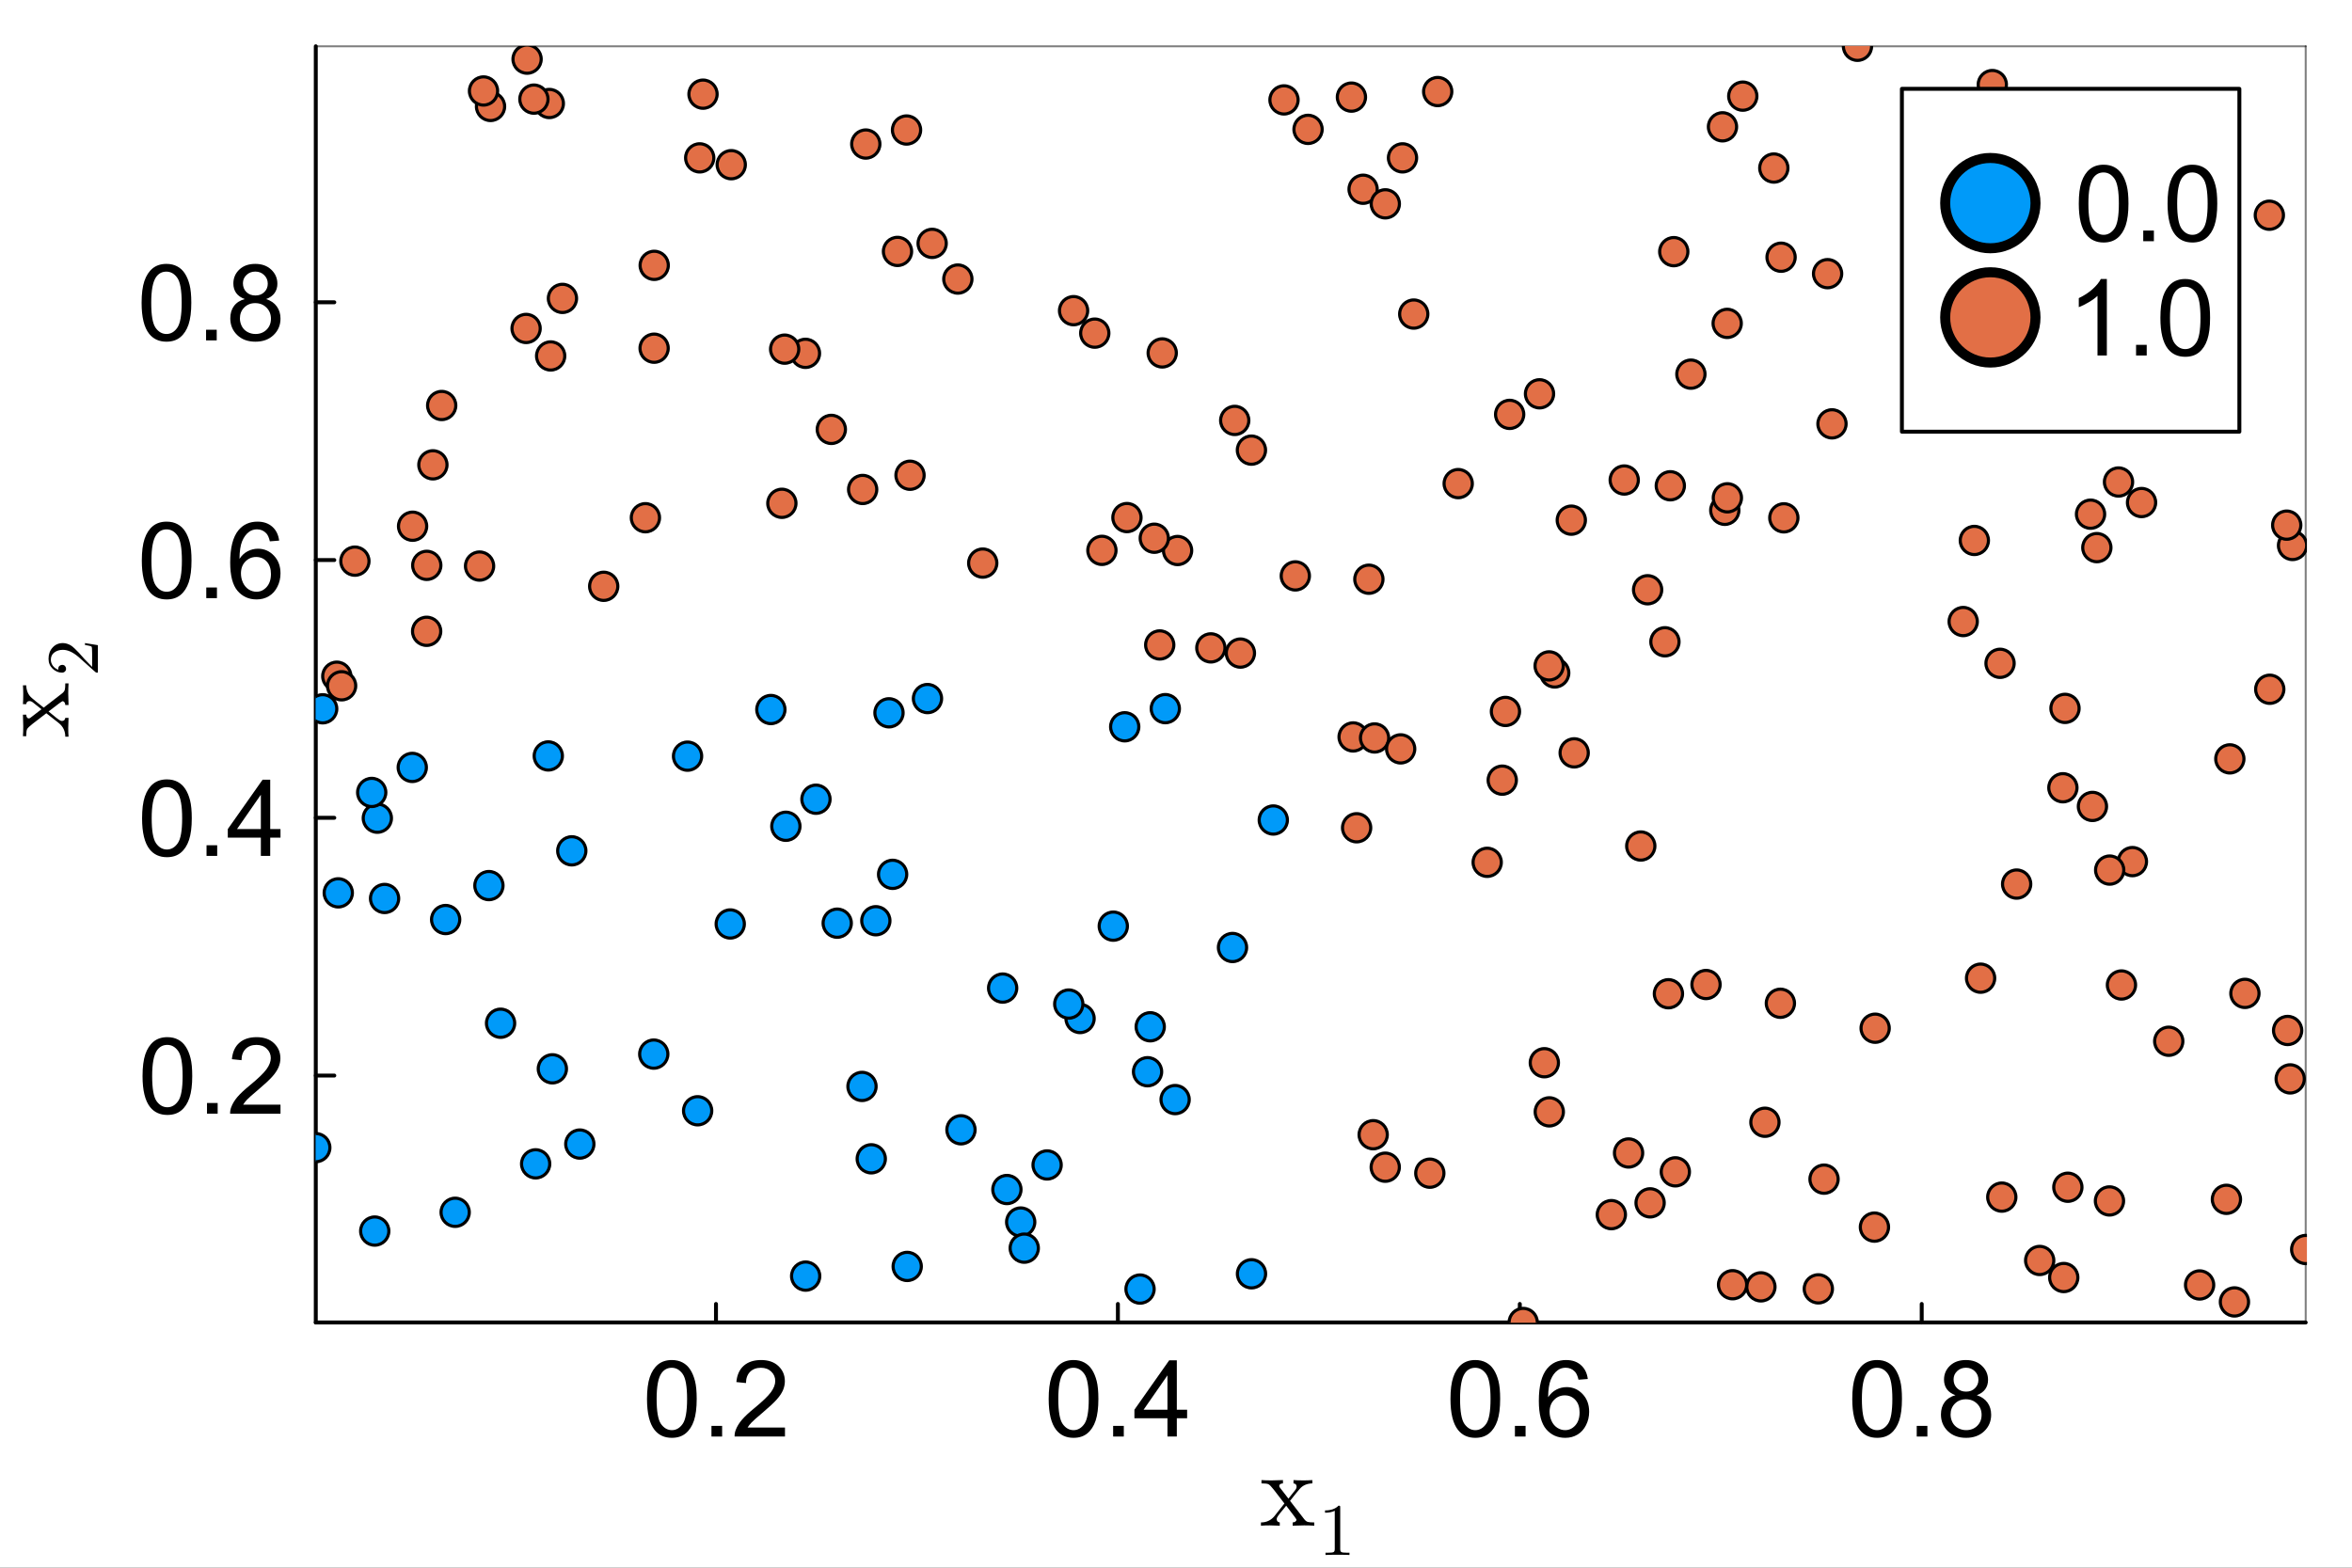 <?xml version="1.0" encoding="utf-8"?>
<svg xmlns="http://www.w3.org/2000/svg" xmlns:xlink="http://www.w3.org/1999/xlink" width="600" height="400" viewBox="0 0 2400 1600">
<rect x="0" y="0" width="2400" height="1600" fill="#333333" stroke="none"/>
<defs>
  <clipPath id="clip930">
    <rect x="0" y="0" width="2400" height="1600"/>
  </clipPath>
</defs>
<path clip-path="url(#clip930)" d="M0 1600 L2400 1600 L2400 8.88178e-14 L0 8.88178e-14  Z" fill="#ffffff" fill-rule="evenodd" fill-opacity="1"/>
<defs>
  <clipPath id="clip931">
    <rect x="480" y="0" width="1681" height="1600"/>
  </clipPath>
</defs>
<path clip-path="url(#clip930)" d="M322.229 1349.74 L2352.76 1349.74 L2352.76 47.244 L322.229 47.244  Z" fill="#ffffff" fill-rule="evenodd" fill-opacity="1"/>
<defs>
  <clipPath id="clip932">
    <rect x="322" y="47" width="2032" height="1303"/>
  </clipPath>
</defs>
<polyline clip-path="url(#clip930)" style="stroke:#000000; stroke-linecap:round; stroke-linejoin:round; stroke-width:4; stroke-opacity:1; fill:none" points="322.229,1349.74 2352.76,1349.74 "/>
<polyline clip-path="url(#clip930)" style="stroke:#000000; stroke-linecap:round; stroke-linejoin:round; stroke-width:2; stroke-opacity:0.5; fill:none" points="322.229,47.244 2352.76,47.244 "/>
<polyline clip-path="url(#clip930)" style="stroke:#000000; stroke-linecap:round; stroke-linejoin:round; stroke-width:4; stroke-opacity:1; fill:none" points="730.602,1349.74 730.602,1330.84 "/>
<polyline clip-path="url(#clip930)" style="stroke:#000000; stroke-linecap:round; stroke-linejoin:round; stroke-width:4; stroke-opacity:1; fill:none" points="1140.71,1349.74 1140.71,1330.84 "/>
<polyline clip-path="url(#clip930)" style="stroke:#000000; stroke-linecap:round; stroke-linejoin:round; stroke-width:4; stroke-opacity:1; fill:none" points="1550.83,1349.74 1550.83,1330.84 "/>
<polyline clip-path="url(#clip930)" style="stroke:#000000; stroke-linecap:round; stroke-linejoin:round; stroke-width:4; stroke-opacity:1; fill:none" points="1960.94,1349.74 1960.94,1330.84 "/>
<path clip-path="url(#clip930)" d="M660.215 1427.79 Q660.215 1414 663.026 1405.62 Q665.89 1397.18 671.46 1392.62 Q677.082 1388.06 685.569 1388.06 Q691.828 1388.06 696.549 1390.61 Q701.27 1393.1 704.346 1397.87 Q707.422 1402.6 709.173 1409.44 Q710.923 1416.23 710.923 1427.79 Q710.923 1441.48 708.112 1449.91 Q705.301 1458.29 699.678 1462.9 Q694.109 1467.47 685.569 1467.47 Q674.324 1467.47 667.906 1459.4 Q660.215 1449.7 660.215 1427.79 M670.028 1427.79 Q670.028 1446.94 674.483 1453.3 Q678.992 1459.62 685.569 1459.62 Q692.146 1459.62 696.602 1453.25 Q701.11 1446.89 701.11 1427.79 Q701.11 1408.59 696.602 1402.28 Q692.146 1395.96 685.463 1395.96 Q678.886 1395.96 674.961 1401.53 Q670.028 1408.64 670.028 1427.79 Z" fill="#000000" fill-rule="nonzero" fill-opacity="1" /><path clip-path="url(#clip930)" d="M725.987 1466.14 L725.987 1455.27 L736.861 1455.27 L736.861 1466.14 L725.987 1466.14 Z" fill="#000000" fill-rule="nonzero" fill-opacity="1" /><path clip-path="url(#clip930)" d="M800.989 1456.96 L800.989 1466.14 L749.591 1466.14 Q749.485 1462.69 750.705 1459.51 Q752.668 1454.26 756.964 1449.17 Q761.313 1444.07 769.482 1437.39 Q782.159 1426.99 786.615 1420.95 Q791.07 1414.85 791.07 1409.44 Q791.07 1403.76 786.986 1399.89 Q782.955 1395.96 776.43 1395.96 Q769.535 1395.96 765.398 1400.1 Q761.26 1404.24 761.207 1411.56 L751.395 1410.55 Q752.402 1399.57 758.98 1393.84 Q765.557 1388.06 776.643 1388.06 Q787.835 1388.06 794.359 1394.27 Q800.883 1400.47 800.883 1409.65 Q800.883 1414.32 798.973 1418.83 Q797.064 1423.33 792.608 1428.32 Q788.206 1433.31 777.916 1442.01 Q769.323 1449.22 766.883 1451.82 Q764.443 1454.36 762.852 1456.96 L800.989 1456.96 Z" fill="#000000" fill-rule="nonzero" fill-opacity="1" /><path clip-path="url(#clip930)" d="M1070.09 1427.79 Q1070.09 1414 1072.9 1405.62 Q1075.76 1397.18 1081.33 1392.62 Q1086.96 1388.06 1095.44 1388.06 Q1101.7 1388.06 1106.42 1390.61 Q1111.14 1393.1 1114.22 1397.87 Q1117.3 1402.6 1119.05 1409.44 Q1120.8 1416.23 1120.8 1427.79 Q1120.8 1441.48 1117.99 1449.91 Q1115.17 1458.29 1109.55 1462.9 Q1103.98 1467.47 1095.44 1467.47 Q1084.2 1467.47 1077.78 1459.4 Q1070.09 1449.7 1070.09 1427.79 M1079.9 1427.79 Q1079.9 1446.94 1084.36 1453.3 Q1088.87 1459.62 1095.44 1459.62 Q1102.02 1459.62 1106.48 1453.25 Q1110.98 1446.89 1110.98 1427.79 Q1110.98 1408.59 1106.48 1402.28 Q1102.02 1395.96 1095.34 1395.96 Q1088.76 1395.96 1084.83 1401.53 Q1079.9 1408.64 1079.9 1427.79 Z" fill="#000000" fill-rule="nonzero" fill-opacity="1" /><path clip-path="url(#clip930)" d="M1135.86 1466.14 L1135.86 1455.27 L1146.73 1455.27 L1146.73 1466.14 L1135.86 1466.14 Z" fill="#000000" fill-rule="nonzero" fill-opacity="1" /><path clip-path="url(#clip930)" d="M1191.29 1466.14 L1191.29 1447.52 L1157.56 1447.52 L1157.56 1438.77 L1193.04 1388.38 L1200.84 1388.38 L1200.84 1438.77 L1211.34 1438.77 L1211.34 1447.52 L1200.84 1447.52 L1200.84 1466.14 L1191.29 1466.14 M1191.29 1438.77 L1191.29 1403.71 L1166.94 1438.77 L1191.29 1438.77 Z" fill="#000000" fill-rule="nonzero" fill-opacity="1" /><path clip-path="url(#clip930)" d="M1480.07 1427.79 Q1480.07 1414 1482.88 1405.62 Q1485.74 1397.18 1491.31 1392.62 Q1496.94 1388.06 1505.42 1388.06 Q1511.68 1388.06 1516.4 1390.61 Q1521.12 1393.1 1524.2 1397.87 Q1527.28 1402.6 1529.03 1409.44 Q1530.78 1416.23 1530.78 1427.79 Q1530.78 1441.48 1527.97 1449.91 Q1525.15 1458.29 1519.53 1462.9 Q1513.96 1467.47 1505.42 1467.47 Q1494.18 1467.47 1487.76 1459.4 Q1480.07 1449.7 1480.07 1427.79 M1489.88 1427.79 Q1489.88 1446.94 1494.34 1453.3 Q1498.85 1459.62 1505.42 1459.62 Q1512 1459.62 1516.46 1453.25 Q1520.96 1446.89 1520.96 1427.79 Q1520.96 1408.59 1516.46 1402.28 Q1512 1395.96 1505.32 1395.96 Q1498.74 1395.96 1494.81 1401.53 Q1489.88 1408.64 1489.88 1427.79 Z" fill="#000000" fill-rule="nonzero" fill-opacity="1" /><path clip-path="url(#clip930)" d="M1545.84 1466.14 L1545.84 1455.27 L1556.71 1455.27 L1556.71 1466.14 L1545.84 1466.14 Z" fill="#000000" fill-rule="nonzero" fill-opacity="1" /><path clip-path="url(#clip930)" d="M1620.21 1407.42 L1610.71 1408.16 Q1609.44 1402.54 1607.1 1400 Q1603.23 1395.91 1597.56 1395.91 Q1593 1395.91 1589.55 1398.46 Q1585.04 1401.75 1582.44 1408.06 Q1579.84 1414.37 1579.73 1426.04 Q1583.18 1420.79 1588.17 1418.24 Q1593.15 1415.7 1598.62 1415.7 Q1608.17 1415.7 1614.85 1422.75 Q1621.59 1429.75 1621.59 1440.89 Q1621.59 1448.21 1618.4 1454.52 Q1615.27 1460.78 1609.76 1464.12 Q1604.24 1467.47 1597.24 1467.47 Q1585.3 1467.47 1577.77 1458.71 Q1570.24 1449.91 1570.24 1429.75 Q1570.24 1407.21 1578.57 1396.97 Q1585.83 1388.06 1598.14 1388.06 Q1607.32 1388.06 1613.15 1393.21 Q1619.04 1398.35 1620.21 1407.42 M1581.22 1440.94 Q1581.22 1445.88 1583.29 1450.39 Q1585.41 1454.89 1589.18 1457.28 Q1592.94 1459.62 1597.08 1459.62 Q1603.13 1459.62 1607.48 1454.74 Q1611.83 1449.86 1611.83 1441.48 Q1611.83 1433.41 1607.53 1428.8 Q1603.23 1424.13 1596.71 1424.13 Q1590.24 1424.13 1585.73 1428.8 Q1581.22 1433.41 1581.22 1440.94 Z" fill="#000000" fill-rule="nonzero" fill-opacity="1" /><path clip-path="url(#clip930)" d="M1890.07 1427.79 Q1890.07 1414 1892.89 1405.62 Q1895.75 1397.18 1901.32 1392.62 Q1906.94 1388.06 1915.43 1388.06 Q1921.69 1388.06 1926.41 1390.61 Q1931.13 1393.1 1934.21 1397.87 Q1937.28 1402.6 1939.03 1409.44 Q1940.78 1416.23 1940.78 1427.79 Q1940.78 1441.48 1937.97 1449.91 Q1935.16 1458.29 1929.54 1462.9 Q1923.97 1467.47 1915.43 1467.47 Q1904.18 1467.47 1897.77 1459.4 Q1890.07 1449.7 1890.07 1427.79 M1899.89 1427.79 Q1899.89 1446.94 1904.34 1453.3 Q1908.85 1459.62 1915.43 1459.62 Q1922.01 1459.62 1926.46 1453.25 Q1930.97 1446.89 1930.97 1427.79 Q1930.97 1408.59 1926.46 1402.28 Q1922.01 1395.96 1915.32 1395.96 Q1908.75 1395.96 1904.82 1401.53 Q1899.89 1408.64 1899.89 1427.79 Z" fill="#000000" fill-rule="nonzero" fill-opacity="1" /><path clip-path="url(#clip930)" d="M1955.85 1466.14 L1955.85 1455.27 L1966.72 1455.27 L1966.72 1466.14 L1955.85 1466.14 Z" fill="#000000" fill-rule="nonzero" fill-opacity="1" /><path clip-path="url(#clip930)" d="M1995.36 1423.97 Q1989.42 1421.8 1986.56 1417.77 Q1983.69 1413.73 1983.69 1408.11 Q1983.69 1399.62 1989.79 1393.84 Q1995.89 1388.06 2006.02 1388.06 Q2016.21 1388.06 2022.42 1394 Q2028.62 1399.89 2028.62 1408.38 Q2028.62 1413.79 2025.76 1417.82 Q2022.95 1421.8 2017.16 1423.97 Q2024.32 1426.31 2028.04 1431.5 Q2031.8 1436.7 2031.8 1443.92 Q2031.8 1453.89 2024.75 1460.68 Q2017.69 1467.47 2006.18 1467.47 Q1994.67 1467.47 1987.62 1460.68 Q1980.56 1453.83 1980.56 1443.65 Q1980.56 1436.06 1984.38 1430.97 Q1988.26 1425.83 1995.36 1423.97 M1993.45 1407.79 Q1993.45 1413.31 1997.01 1416.81 Q2000.56 1420.31 2006.24 1420.31 Q2011.75 1420.31 2015.25 1416.86 Q2018.81 1413.36 2018.81 1408.32 Q2018.81 1403.07 2015.15 1399.52 Q2011.54 1395.91 2006.13 1395.91 Q2000.67 1395.91 1997.06 1399.41 Q1993.45 1402.91 1993.45 1407.79 M1990.38 1443.7 Q1990.38 1447.79 1992.29 1451.61 Q1994.25 1455.43 1998.07 1457.55 Q2001.89 1459.62 2006.29 1459.62 Q2013.13 1459.62 2017.59 1455.21 Q2022.04 1450.81 2022.04 1444.02 Q2022.04 1437.13 2017.43 1432.62 Q2012.87 1428.11 2005.97 1428.11 Q1999.24 1428.11 1994.78 1432.56 Q1990.38 1437.02 1990.38 1443.7 Z" fill="#000000" fill-rule="nonzero" fill-opacity="1" /><path clip-path="url(#clip930)" d="M1286.69 1557.13 L1286.69 1553.81 Q1295.13 1553.81 1300.5 1547.33 Q1300.5 1547.33 1310.62 1534.47 L1299.92 1520.56 Q1296.13 1515.71 1294.44 1514.87 Q1292.81 1513.97 1287.22 1513.97 L1287.22 1510.6 Q1291.65 1510.92 1297.45 1510.92 Q1300.66 1510.92 1309.14 1510.6 L1309.14 1513.97 Q1305.35 1514.18 1305.35 1516.66 Q1305.35 1517.5 1306.3 1518.61 L1314.73 1529.52 L1321.42 1521.09 Q1323.06 1519.14 1323.06 1517.29 Q1323.06 1514.29 1319.9 1513.97 L1319.9 1510.6 Q1324.11 1510.92 1330.28 1510.92 Q1334.92 1510.92 1339.13 1510.6 L1339.13 1513.97 Q1330.91 1514.18 1326.27 1519.56 Q1324.22 1521.82 1316.36 1531.78 L1330.8 1550.44 Q1332.54 1552.71 1334.49 1553.29 Q1336.44 1553.81 1341.08 1553.81 L1341.08 1557.13 Q1336.23 1556.82 1330.7 1556.82 Q1328.75 1556.82 1319.05 1557.13 L1319.05 1553.81 Q1321 1553.71 1321.95 1552.86 Q1322.95 1551.97 1322.95 1551.07 Q1322.95 1550.65 1320.69 1547.54 L1312.46 1536.74 Q1304.24 1546.44 1303.19 1548.7 Q1302.77 1549.65 1302.77 1550.44 Q1302.77 1553.34 1305.88 1553.81 L1305.88 1557.13 Q1298.13 1556.82 1295.65 1556.82 Q1290.91 1556.82 1286.69 1557.13 Z" fill="#000000" fill-rule="nonzero" fill-opacity="1" /><path clip-path="url(#clip930)" d="M1352.07 1543.91 L1352.07 1541.55 Q1361.15 1541.55 1365.83 1536.71 Q1367.13 1536.71 1367.35 1537.01 Q1367.57 1537.3 1367.57 1538.67 L1367.57 1581.06 Q1367.57 1583.31 1368.67 1584.01 Q1369.78 1584.71 1374.61 1584.71 L1377.01 1584.71 L1377.01 1587.03 Q1374.36 1586.81 1364.76 1586.81 Q1355.17 1586.81 1352.55 1587.03 L1352.55 1584.71 L1354.95 1584.71 Q1359.71 1584.71 1360.85 1584.04 Q1362 1583.34 1362 1581.06 L1362 1541.92 Q1358.05 1543.91 1352.07 1543.91 Z" fill="#000000" fill-rule="nonzero" fill-opacity="1" /><polyline clip-path="url(#clip930)" style="stroke:#000000; stroke-linecap:round; stroke-linejoin:round; stroke-width:4; stroke-opacity:1; fill:none" points="322.229,1349.74 322.229,47.244 "/>
<polyline clip-path="url(#clip930)" style="stroke:#000000; stroke-linecap:round; stroke-linejoin:round; stroke-width:2; stroke-opacity:0.5; fill:none" points="2352.76,1349.74 2352.76,47.244 "/>
<polyline clip-path="url(#clip930)" style="stroke:#000000; stroke-linecap:round; stroke-linejoin:round; stroke-width:4; stroke-opacity:1; fill:none" points="322.229,1097.73 341.127,1097.73 "/>
<polyline clip-path="url(#clip930)" style="stroke:#000000; stroke-linecap:round; stroke-linejoin:round; stroke-width:4; stroke-opacity:1; fill:none" points="322.229,834.658 341.127,834.658 "/>
<polyline clip-path="url(#clip930)" style="stroke:#000000; stroke-linecap:round; stroke-linejoin:round; stroke-width:4; stroke-opacity:1; fill:none" points="322.229,571.591 341.127,571.591 "/>
<polyline clip-path="url(#clip930)" style="stroke:#000000; stroke-linecap:round; stroke-linejoin:round; stroke-width:4; stroke-opacity:1; fill:none" points="322.229,308.524 341.127,308.524 "/>
<path clip-path="url(#clip930)" d="M145.455 1098.26 Q145.455 1084.46 148.266 1076.08 Q151.13 1067.65 156.7 1063.09 Q162.322 1058.53 170.809 1058.53 Q177.068 1058.53 181.789 1061.07 Q186.51 1063.57 189.586 1068.34 Q192.663 1073.06 194.413 1079.9 Q196.163 1086.69 196.163 1098.26 Q196.163 1111.94 193.352 1120.37 Q190.541 1128.76 184.918 1133.37 Q179.349 1137.93 170.809 1137.93 Q159.564 1137.93 153.146 1129.87 Q145.455 1120.16 145.455 1098.26 M155.268 1098.26 Q155.268 1117.4 159.723 1123.77 Q164.232 1130.08 170.809 1130.08 Q177.386 1130.08 181.842 1123.72 Q186.351 1117.35 186.351 1098.26 Q186.351 1079.05 181.842 1072.74 Q177.386 1066.43 170.703 1066.43 Q164.126 1066.43 160.201 1072 Q155.268 1079.11 155.268 1098.26 Z" fill="#000000" fill-rule="nonzero" fill-opacity="1" /><path clip-path="url(#clip930)" d="M211.227 1136.61 L211.227 1125.73 L222.101 1125.73 L222.101 1136.61 L211.227 1136.61 Z" fill="#000000" fill-rule="nonzero" fill-opacity="1" /><path clip-path="url(#clip930)" d="M286.229 1127.43 L286.229 1136.61 L234.831 1136.61 Q234.725 1133.16 235.945 1129.98 Q237.908 1124.72 242.204 1119.63 Q246.554 1114.54 254.722 1107.86 Q267.399 1097.46 271.855 1091.41 Q276.31 1085.31 276.31 1079.9 Q276.31 1074.23 272.226 1070.36 Q268.195 1066.43 261.671 1066.43 Q254.775 1066.43 250.638 1070.57 Q246.5 1074.71 246.447 1082.02 L236.635 1081.02 Q237.642 1070.04 244.22 1064.31 Q250.797 1058.53 261.883 1058.53 Q273.075 1058.53 279.599 1064.73 Q286.123 1070.94 286.123 1080.12 Q286.123 1084.78 284.214 1089.29 Q282.304 1093.8 277.848 1098.79 Q273.446 1103.77 263.156 1112.47 Q254.563 1119.68 252.123 1122.28 Q249.683 1124.83 248.092 1127.43 L286.229 1127.43 Z" fill="#000000" fill-rule="nonzero" fill-opacity="1" /><path clip-path="url(#clip930)" d="M144.978 835.189 Q144.978 821.398 147.789 813.017 Q150.653 804.583 156.223 800.022 Q161.845 795.46 170.332 795.46 Q176.591 795.46 181.312 798.006 Q186.032 800.499 189.109 805.273 Q192.185 809.994 193.936 816.836 Q195.686 823.626 195.686 835.189 Q195.686 848.874 192.875 857.307 Q190.063 865.688 184.441 870.303 Q178.872 874.864 170.332 874.864 Q159.087 874.864 152.669 866.802 Q144.978 857.095 144.978 835.189 M154.79 835.189 Q154.79 854.337 159.246 860.702 Q163.755 867.014 170.332 867.014 Q176.909 867.014 181.365 860.649 Q185.873 854.284 185.873 835.189 Q185.873 815.988 181.365 809.676 Q176.909 803.363 170.226 803.363 Q163.648 803.363 159.723 808.933 Q154.79 816.041 154.79 835.189 Z" fill="#000000" fill-rule="nonzero" fill-opacity="1" /><path clip-path="url(#clip930)" d="M210.75 873.538 L210.75 862.665 L221.624 862.665 L221.624 873.538 L210.75 873.538 Z" fill="#000000" fill-rule="nonzero" fill-opacity="1" /><path clip-path="url(#clip930)" d="M266.179 873.538 L266.179 854.921 L232.444 854.921 L232.444 846.169 L267.93 795.778 L275.727 795.778 L275.727 846.169 L286.229 846.169 L286.229 854.921 L275.727 854.921 L275.727 873.538 L266.179 873.538 M266.179 846.169 L266.179 811.108 L241.833 846.169 L266.179 846.169 Z" fill="#000000" fill-rule="nonzero" fill-opacity="1" /><path clip-path="url(#clip930)" d="M144.712 572.122 Q144.712 558.331 147.524 549.95 Q150.388 541.516 155.957 536.955 Q161.58 532.393 170.067 532.393 Q176.326 532.393 181.046 534.939 Q185.767 537.432 188.844 542.206 Q191.92 546.927 193.67 553.769 Q195.421 560.559 195.421 572.122 Q195.421 585.807 192.61 594.24 Q189.798 602.621 184.176 607.236 Q178.606 611.797 170.067 611.797 Q158.822 611.797 152.403 603.735 Q144.712 594.028 144.712 572.122 M154.525 572.122 Q154.525 591.27 158.981 597.635 Q163.489 603.947 170.067 603.947 Q176.644 603.947 181.099 597.582 Q185.608 591.217 185.608 572.122 Q185.608 552.921 181.099 546.608 Q176.644 540.296 169.96 540.296 Q163.383 540.296 159.458 545.866 Q154.525 552.974 154.525 572.122 Z" fill="#000000" fill-rule="nonzero" fill-opacity="1" /><path clip-path="url(#clip930)" d="M210.485 610.471 L210.485 599.598 L221.358 599.598 L221.358 610.471 L210.485 610.471 Z" fill="#000000" fill-rule="nonzero" fill-opacity="1" /><path clip-path="url(#clip930)" d="M284.85 551.754 L275.355 552.496 Q274.082 546.874 271.749 544.328 Q267.877 540.243 262.201 540.243 Q257.639 540.243 254.192 542.789 Q249.683 546.078 247.084 552.39 Q244.485 558.702 244.379 570.371 Q247.827 565.12 252.813 562.574 Q257.798 560.028 263.262 560.028 Q272.809 560.028 279.493 567.083 Q286.229 574.084 286.229 585.223 Q286.229 592.543 283.047 598.855 Q279.917 605.114 274.401 608.456 Q268.884 611.797 261.883 611.797 Q249.948 611.797 242.416 603.045 Q234.884 594.24 234.884 574.084 Q234.884 551.541 243.212 541.304 Q250.479 532.393 262.784 532.393 Q271.961 532.393 277.795 537.538 Q283.683 542.683 284.85 551.754 M245.864 585.276 Q245.864 590.209 247.933 594.718 Q250.054 599.226 253.82 601.613 Q257.586 603.947 261.724 603.947 Q267.77 603.947 272.12 599.067 Q276.469 594.187 276.469 585.807 Q276.469 577.744 272.173 573.13 Q267.877 568.462 261.352 568.462 Q254.881 568.462 250.373 573.13 Q245.864 577.744 245.864 585.276 Z" fill="#000000" fill-rule="nonzero" fill-opacity="1" /><path clip-path="url(#clip930)" d="M144.5 309.055 Q144.5 295.264 147.311 286.883 Q150.176 278.449 155.745 273.888 Q161.368 269.326 169.854 269.326 Q176.113 269.326 180.834 271.872 Q185.555 274.365 188.631 279.139 Q191.708 283.86 193.458 290.702 Q195.209 297.492 195.209 309.055 Q195.209 322.74 192.397 331.173 Q189.586 339.554 183.964 344.169 Q178.394 348.73 169.854 348.73 Q158.609 348.73 152.191 340.668 Q144.5 330.961 144.5 309.055 M154.313 309.055 Q154.313 328.203 158.769 334.568 Q163.277 340.88 169.854 340.88 Q176.432 340.88 180.887 334.515 Q185.396 328.15 185.396 309.055 Q185.396 289.853 180.887 283.541 Q176.432 277.229 169.748 277.229 Q163.171 277.229 159.246 282.799 Q154.313 289.907 154.313 309.055 Z" fill="#000000" fill-rule="nonzero" fill-opacity="1" /><path clip-path="url(#clip930)" d="M210.273 347.404 L210.273 336.531 L221.146 336.531 L221.146 347.404 L210.273 347.404 Z" fill="#000000" fill-rule="nonzero" fill-opacity="1" /><path clip-path="url(#clip930)" d="M249.789 305.236 Q243.848 303.061 240.984 299.03 Q238.12 294.999 238.12 289.376 Q238.12 280.889 244.22 275.108 Q250.32 269.326 260.451 269.326 Q270.635 269.326 276.841 275.267 Q283.047 281.155 283.047 289.641 Q283.047 295.052 280.182 299.083 Q277.371 303.061 271.589 305.236 Q278.75 307.57 282.463 312.768 Q286.229 317.966 286.229 325.18 Q286.229 335.152 279.175 341.941 Q272.12 348.73 260.61 348.73 Q249.1 348.73 242.045 341.941 Q234.99 335.099 234.99 324.914 Q234.99 317.329 238.809 312.237 Q242.681 307.092 249.789 305.236 M247.88 289.058 Q247.88 294.574 251.433 298.075 Q254.987 301.576 260.663 301.576 Q266.179 301.576 269.68 298.128 Q273.234 294.627 273.234 289.588 Q273.234 284.337 269.574 280.783 Q265.967 277.176 260.557 277.176 Q255.093 277.176 251.486 280.677 Q247.88 284.178 247.88 289.058 M244.803 324.967 Q244.803 329.052 246.713 332.871 Q248.675 336.69 252.494 338.812 Q256.313 340.88 260.716 340.88 Q267.558 340.88 272.014 336.478 Q276.469 332.075 276.469 325.286 Q276.469 318.39 271.855 313.882 Q267.293 309.373 260.398 309.373 Q253.661 309.373 249.206 313.829 Q244.803 318.284 244.803 324.967 Z" fill="#000000" fill-rule="nonzero" fill-opacity="1" /><path clip-path="url(#clip930)" d="M69.942 751.882 L66.621 751.882 Q66.621 743.45 60.139 738.075 Q60.139 738.075 47.28 727.956 L33.367 738.654 Q28.519 742.449 27.676 744.135 Q26.78 745.769 26.78 751.355 L23.407 751.355 Q23.723 746.928 23.723 741.131 Q23.723 737.917 23.407 729.432 L26.78 729.432 Q26.991 733.226 29.468 733.226 Q30.311 733.226 31.418 732.278 L42.327 723.846 L33.895 717.153 Q31.945 715.519 30.1 715.519 Q27.096 715.519 26.78 718.681 L23.407 718.681 Q23.723 714.465 23.723 708.299 Q23.723 703.661 23.407 699.445 L26.78 699.445 Q26.991 707.667 32.366 712.304 Q34.632 714.36 44.593 722.212 L63.249 707.772 Q65.515 706.033 66.094 704.083 Q66.621 702.133 66.621 697.495 L69.942 697.495 Q69.626 702.344 69.626 707.877 Q69.626 709.827 69.942 719.524 L66.621 719.524 Q66.516 717.574 65.673 716.626 Q64.777 715.624 63.881 715.624 Q63.459 715.624 60.35 717.89 L49.547 726.112 Q59.243 734.333 61.51 735.387 Q62.458 735.809 63.249 735.809 Q66.147 735.809 66.621 732.699 L69.942 732.699 Q69.626 740.446 69.626 742.923 Q69.626 747.666 69.942 751.882 Z" fill="#000000" fill-rule="nonzero" fill-opacity="1" /><path clip-path="url(#clip930)" d="M99.84 686.503 Q98.475 686.503 98.07 686.392 Q97.664 686.245 97.037 685.654 L80.879 671.157 Q71.951 663.225 64.167 663.225 Q59.114 663.225 55.498 665.881 Q51.883 668.5 51.883 673.333 Q51.883 676.653 53.912 679.457 Q55.941 682.261 59.556 683.552 Q59.482 683.33 59.482 682.556 Q59.482 680.674 60.663 679.641 Q61.843 678.571 63.43 678.571 Q65.459 678.571 66.455 679.9 Q67.414 681.191 67.414 682.482 Q67.414 682.998 67.303 683.699 Q67.192 684.363 66.159 685.433 Q65.09 686.503 63.208 686.503 Q57.933 686.503 53.727 682.519 Q49.522 678.498 49.522 672.374 Q49.522 665.439 53.654 660.901 Q57.748 656.327 64.167 656.327 Q66.418 656.327 68.484 657.028 Q70.513 657.692 72.099 658.614 Q73.685 659.499 76.231 661.934 Q78.776 664.369 80.584 666.324 Q82.391 668.279 86.228 672.669 L94.012 680.674 L94.012 667.062 Q94.012 660.421 93.421 659.905 Q92.352 659.167 86.707 658.245 L86.707 656.327 L99.84 658.466 L99.84 686.503 Z" fill="#000000" fill-rule="nonzero" fill-opacity="1" /><circle clip-path="url(#clip932)" cx="546.577" cy="1187.83" r="14.4" fill="#009af9" fill-rule="evenodd" fill-opacity="1" stroke="#000000" stroke-opacity="1" stroke-width="3.2"/>
<circle clip-path="url(#clip932)" cx="563.637" cy="1090.85" r="14.4" fill="#009af9" fill-rule="evenodd" fill-opacity="1" stroke="#000000" stroke-opacity="1" stroke-width="3.2"/>
<circle clip-path="url(#clip932)" cx="1299.28" cy="836.911" r="14.4" fill="#009af9" fill-rule="evenodd" fill-opacity="1" stroke="#000000" stroke-opacity="1" stroke-width="3.2"/>
<circle clip-path="url(#clip932)" cx="925.73" cy="1292.54" r="14.4" fill="#009af9" fill-rule="evenodd" fill-opacity="1" stroke="#000000" stroke-opacity="1" stroke-width="3.2"/>
<circle clip-path="url(#clip932)" cx="786.601" cy="724.151" r="14.4" fill="#009af9" fill-rule="evenodd" fill-opacity="1" stroke="#000000" stroke-opacity="1" stroke-width="3.2"/>
<circle clip-path="url(#clip932)" cx="498.892" cy="903.841" r="14.4" fill="#009af9" fill-rule="evenodd" fill-opacity="1" stroke="#000000" stroke-opacity="1" stroke-width="3.2"/>
<circle clip-path="url(#clip932)" cx="1199.1" cy="1122.25" r="14.4" fill="#009af9" fill-rule="evenodd" fill-opacity="1" stroke="#000000" stroke-opacity="1" stroke-width="3.2"/>
<circle clip-path="url(#clip932)" cx="1257.66" cy="967.027" r="14.4" fill="#009af9" fill-rule="evenodd" fill-opacity="1" stroke="#000000" stroke-opacity="1" stroke-width="3.2"/>
<circle clip-path="url(#clip932)" cx="583.448" cy="868.365" r="14.4" fill="#009af9" fill-rule="evenodd" fill-opacity="1" stroke="#000000" stroke-opacity="1" stroke-width="3.2"/>
<circle clip-path="url(#clip932)" cx="322.229" cy="1171.3" r="14.4" fill="#009af9" fill-rule="evenodd" fill-opacity="1" stroke="#000000" stroke-opacity="1" stroke-width="3.2"/>
<circle clip-path="url(#clip932)" cx="893.708" cy="939.716" r="14.4" fill="#009af9" fill-rule="evenodd" fill-opacity="1" stroke="#000000" stroke-opacity="1" stroke-width="3.2"/>
<circle clip-path="url(#clip932)" cx="1163.31" cy="1315.64" r="14.4" fill="#009af9" fill-rule="evenodd" fill-opacity="1" stroke="#000000" stroke-opacity="1" stroke-width="3.2"/>
<circle clip-path="url(#clip932)" cx="385.036" cy="835.053" r="14.4" fill="#009af9" fill-rule="evenodd" fill-opacity="1" stroke="#000000" stroke-opacity="1" stroke-width="3.2"/>
<circle clip-path="url(#clip932)" cx="379.296" cy="808.775" r="14.4" fill="#009af9" fill-rule="evenodd" fill-opacity="1" stroke="#000000" stroke-opacity="1" stroke-width="3.2"/>
<circle clip-path="url(#clip932)" cx="745.151" cy="943.009" r="14.4" fill="#009af9" fill-rule="evenodd" fill-opacity="1" stroke="#000000" stroke-opacity="1" stroke-width="3.2"/>
<circle clip-path="url(#clip932)" cx="559.485" cy="771.512" r="14.4" fill="#009af9" fill-rule="evenodd" fill-opacity="1" stroke="#000000" stroke-opacity="1" stroke-width="3.2"/>
<circle clip-path="url(#clip932)" cx="464.459" cy="1237.28" r="14.4" fill="#009af9" fill-rule="evenodd" fill-opacity="1" stroke="#000000" stroke-opacity="1" stroke-width="3.2"/>
<circle clip-path="url(#clip932)" cx="1027.45" cy="1214.04" r="14.4" fill="#009af9" fill-rule="evenodd" fill-opacity="1" stroke="#000000" stroke-opacity="1" stroke-width="3.2"/>
<circle clip-path="url(#clip932)" cx="345.175" cy="911.263" r="14.4" fill="#009af9" fill-rule="evenodd" fill-opacity="1" stroke="#000000" stroke-opacity="1" stroke-width="3.2"/>
<circle clip-path="url(#clip932)" cx="980.586" cy="1153.08" r="14.4" fill="#009af9" fill-rule="evenodd" fill-opacity="1" stroke="#000000" stroke-opacity="1" stroke-width="3.2"/>
<circle clip-path="url(#clip932)" cx="329.268" cy="723.405" r="14.4" fill="#009af9" fill-rule="evenodd" fill-opacity="1" stroke="#000000" stroke-opacity="1" stroke-width="3.2"/>
<circle clip-path="url(#clip932)" cx="454.741" cy="938.489" r="14.4" fill="#009af9" fill-rule="evenodd" fill-opacity="1" stroke="#000000" stroke-opacity="1" stroke-width="3.2"/>
<circle clip-path="url(#clip932)" cx="510.791" cy="1044.32" r="14.4" fill="#009af9" fill-rule="evenodd" fill-opacity="1" stroke="#000000" stroke-opacity="1" stroke-width="3.2"/>
<circle clip-path="url(#clip932)" cx="946.409" cy="712.955" r="14.4" fill="#009af9" fill-rule="evenodd" fill-opacity="1" stroke="#000000" stroke-opacity="1" stroke-width="3.2"/>
<circle clip-path="url(#clip932)" cx="1102.11" cy="1039.52" r="14.4" fill="#009af9" fill-rule="evenodd" fill-opacity="1" stroke="#000000" stroke-opacity="1" stroke-width="3.2"/>
<circle clip-path="url(#clip932)" cx="711.876" cy="1133.67" r="14.4" fill="#009af9" fill-rule="evenodd" fill-opacity="1" stroke="#000000" stroke-opacity="1" stroke-width="3.2"/>
<circle clip-path="url(#clip932)" cx="420.681" cy="783.232" r="14.4" fill="#009af9" fill-rule="evenodd" fill-opacity="1" stroke="#000000" stroke-opacity="1" stroke-width="3.2"/>
<circle clip-path="url(#clip932)" cx="1068.48" cy="1188.96" r="14.4" fill="#009af9" fill-rule="evenodd" fill-opacity="1" stroke="#000000" stroke-opacity="1" stroke-width="3.2"/>
<circle clip-path="url(#clip932)" cx="822.102" cy="1302.41" r="14.4" fill="#009af9" fill-rule="evenodd" fill-opacity="1" stroke="#000000" stroke-opacity="1" stroke-width="3.2"/>
<circle clip-path="url(#clip932)" cx="591.651" cy="1167.64" r="14.4" fill="#009af9" fill-rule="evenodd" fill-opacity="1" stroke="#000000" stroke-opacity="1" stroke-width="3.2"/>
<circle clip-path="url(#clip932)" cx="701.588" cy="771.747" r="14.4" fill="#009af9" fill-rule="evenodd" fill-opacity="1" stroke="#000000" stroke-opacity="1" stroke-width="3.2"/>
<circle clip-path="url(#clip932)" cx="907.127" cy="727.5" r="14.4" fill="#009af9" fill-rule="evenodd" fill-opacity="1" stroke="#000000" stroke-opacity="1" stroke-width="3.2"/>
<circle clip-path="url(#clip932)" cx="1023.11" cy="1008.45" r="14.4" fill="#009af9" fill-rule="evenodd" fill-opacity="1" stroke="#000000" stroke-opacity="1" stroke-width="3.2"/>
<circle clip-path="url(#clip932)" cx="854.311" cy="942.205" r="14.4" fill="#009af9" fill-rule="evenodd" fill-opacity="1" stroke="#000000" stroke-opacity="1" stroke-width="3.2"/>
<circle clip-path="url(#clip932)" cx="832.61" cy="815.691" r="14.4" fill="#009af9" fill-rule="evenodd" fill-opacity="1" stroke="#000000" stroke-opacity="1" stroke-width="3.2"/>
<circle clip-path="url(#clip932)" cx="1277.04" cy="1300.05" r="14.4" fill="#009af9" fill-rule="evenodd" fill-opacity="1" stroke="#000000" stroke-opacity="1" stroke-width="3.2"/>
<circle clip-path="url(#clip932)" cx="1041.52" cy="1247.22" r="14.4" fill="#009af9" fill-rule="evenodd" fill-opacity="1" stroke="#000000" stroke-opacity="1" stroke-width="3.2"/>
<circle clip-path="url(#clip932)" cx="801.908" cy="843.303" r="14.4" fill="#009af9" fill-rule="evenodd" fill-opacity="1" stroke="#000000" stroke-opacity="1" stroke-width="3.2"/>
<circle clip-path="url(#clip932)" cx="889.048" cy="1182.7" r="14.4" fill="#009af9" fill-rule="evenodd" fill-opacity="1" stroke="#000000" stroke-opacity="1" stroke-width="3.2"/>
<circle clip-path="url(#clip932)" cx="667.104" cy="1075.83" r="14.4" fill="#009af9" fill-rule="evenodd" fill-opacity="1" stroke="#000000" stroke-opacity="1" stroke-width="3.2"/>
<circle clip-path="url(#clip932)" cx="1090.58" cy="1024.74" r="14.4" fill="#009af9" fill-rule="evenodd" fill-opacity="1" stroke="#000000" stroke-opacity="1" stroke-width="3.2"/>
<circle clip-path="url(#clip932)" cx="1045.15" cy="1273.89" r="14.4" fill="#009af9" fill-rule="evenodd" fill-opacity="1" stroke="#000000" stroke-opacity="1" stroke-width="3.2"/>
<circle clip-path="url(#clip932)" cx="910.831" cy="892.366" r="14.4" fill="#009af9" fill-rule="evenodd" fill-opacity="1" stroke="#000000" stroke-opacity="1" stroke-width="3.2"/>
<circle clip-path="url(#clip932)" cx="1173.7" cy="1047.95" r="14.4" fill="#009af9" fill-rule="evenodd" fill-opacity="1" stroke="#000000" stroke-opacity="1" stroke-width="3.2"/>
<circle clip-path="url(#clip932)" cx="1147.67" cy="741.767" r="14.4" fill="#009af9" fill-rule="evenodd" fill-opacity="1" stroke="#000000" stroke-opacity="1" stroke-width="3.2"/>
<circle clip-path="url(#clip932)" cx="1170.97" cy="1093.82" r="14.4" fill="#009af9" fill-rule="evenodd" fill-opacity="1" stroke="#000000" stroke-opacity="1" stroke-width="3.2"/>
<circle clip-path="url(#clip932)" cx="1189.09" cy="723.246" r="14.4" fill="#009af9" fill-rule="evenodd" fill-opacity="1" stroke="#000000" stroke-opacity="1" stroke-width="3.2"/>
<circle clip-path="url(#clip932)" cx="382.387" cy="1256.44" r="14.4" fill="#009af9" fill-rule="evenodd" fill-opacity="1" stroke="#000000" stroke-opacity="1" stroke-width="3.2"/>
<circle clip-path="url(#clip932)" cx="392.423" cy="917.001" r="14.4" fill="#009af9" fill-rule="evenodd" fill-opacity="1" stroke="#000000" stroke-opacity="1" stroke-width="3.2"/>
<circle clip-path="url(#clip932)" cx="1136.01" cy="945.239" r="14.4" fill="#009af9" fill-rule="evenodd" fill-opacity="1" stroke="#000000" stroke-opacity="1" stroke-width="3.2"/>
<circle clip-path="url(#clip932)" cx="879.591" cy="1108.82" r="14.4" fill="#009af9" fill-rule="evenodd" fill-opacity="1" stroke="#000000" stroke-opacity="1" stroke-width="3.2"/>
<circle clip-path="url(#clip932)" cx="1861.27" cy="1203.46" r="14.4" fill="#e26f46" fill-rule="evenodd" fill-opacity="1" stroke="#000000" stroke-opacity="1" stroke-width="3.2"/>
<circle clip-path="url(#clip932)" cx="1401.21" cy="1158.1" r="14.4" fill="#e26f46" fill-rule="evenodd" fill-opacity="1" stroke="#000000" stroke-opacity="1" stroke-width="3.2"/>
<circle clip-path="url(#clip932)" cx="1757.64" cy="129.426" r="14.4" fill="#e26f46" fill-rule="evenodd" fill-opacity="1" stroke="#000000" stroke-opacity="1" stroke-width="3.2"/>
<circle clip-path="url(#clip932)" cx="2316.08" cy="703.46" r="14.4" fill="#e26f46" fill-rule="evenodd" fill-opacity="1" stroke="#000000" stroke-opacity="1" stroke-width="3.2"/>
<circle clip-path="url(#clip932)" cx="2339.33" cy="556.716" r="14.4" fill="#e26f46" fill-rule="evenodd" fill-opacity="1" stroke="#000000" stroke-opacity="1" stroke-width="3.2"/>
<circle clip-path="url(#clip932)" cx="848.293" cy="438.244" r="14.4" fill="#e26f46" fill-rule="evenodd" fill-opacity="1" stroke="#000000" stroke-opacity="1" stroke-width="3.2"/>
<circle clip-path="url(#clip932)" cx="2280.05" cy="1328.76" r="14.4" fill="#e26f46" fill-rule="evenodd" fill-opacity="1" stroke="#000000" stroke-opacity="1" stroke-width="3.2"/>
<circle clip-path="url(#clip932)" cx="915.817" cy="256.602" r="14.4" fill="#e26f46" fill-rule="evenodd" fill-opacity="1" stroke="#000000" stroke-opacity="1" stroke-width="3.2"/>
<circle clip-path="url(#clip932)" cx="2262.47" cy="289.845" r="14.4" fill="#e26f46" fill-rule="evenodd" fill-opacity="1" stroke="#000000" stroke-opacity="1" stroke-width="3.2"/>
<circle clip-path="url(#clip932)" cx="1201.61" cy="561.86" r="14.4" fill="#e26f46" fill-rule="evenodd" fill-opacity="1" stroke="#000000" stroke-opacity="1" stroke-width="3.2"/>
<circle clip-path="url(#clip932)" cx="1177.85" cy="549.332" r="14.4" fill="#e26f46" fill-rule="evenodd" fill-opacity="1" stroke="#000000" stroke-opacity="1" stroke-width="3.2"/>
<circle clip-path="url(#clip932)" cx="1580.91" cy="1134.78" r="14.4" fill="#e26f46" fill-rule="evenodd" fill-opacity="1" stroke="#000000" stroke-opacity="1" stroke-width="3.2"/>
<circle clip-path="url(#clip932)" cx="883.455" cy="147.013" r="14.4" fill="#e26f46" fill-rule="evenodd" fill-opacity="1" stroke="#000000" stroke-opacity="1" stroke-width="3.2"/>
<circle clip-path="url(#clip932)" cx="2042.64" cy="1221.78" r="14.4" fill="#e26f46" fill-rule="evenodd" fill-opacity="1" stroke="#000000" stroke-opacity="1" stroke-width="3.2"/>
<circle clip-path="url(#clip932)" cx="2164.75" cy="1005.29" r="14.4" fill="#e26f46" fill-rule="evenodd" fill-opacity="1" stroke="#000000" stroke-opacity="1" stroke-width="3.2"/>
<circle clip-path="url(#clip932)" cx="1390.93" cy="193.141" r="14.4" fill="#e26f46" fill-rule="evenodd" fill-opacity="1" stroke="#000000" stroke-opacity="1" stroke-width="3.2"/>
<circle clip-path="url(#clip932)" cx="717.362" cy="96.107" r="14.4" fill="#e26f46" fill-rule="evenodd" fill-opacity="1" stroke="#000000" stroke-opacity="1" stroke-width="3.2"/>
<circle clip-path="url(#clip932)" cx="2057.8" cy="902.298" r="14.4" fill="#e26f46" fill-rule="evenodd" fill-opacity="1" stroke="#000000" stroke-opacity="1" stroke-width="3.2"/>
<circle clip-path="url(#clip932)" cx="1796.84" cy="1313.38" r="14.4" fill="#e26f46" fill-rule="evenodd" fill-opacity="1" stroke="#000000" stroke-opacity="1" stroke-width="3.2"/>
<circle clip-path="url(#clip932)" cx="1532.91" cy="796.244" r="14.4" fill="#e26f46" fill-rule="evenodd" fill-opacity="1" stroke="#000000" stroke-opacity="1" stroke-width="3.2"/>
<circle clip-path="url(#clip932)" cx="1603.37" cy="530.894" r="14.4" fill="#e26f46" fill-rule="evenodd" fill-opacity="1" stroke="#000000" stroke-opacity="1" stroke-width="3.2"/>
<circle clip-path="url(#clip932)" cx="1459" cy="1197.37" r="14.4" fill="#e26f46" fill-rule="evenodd" fill-opacity="1" stroke="#000000" stroke-opacity="1" stroke-width="3.2"/>
<circle clip-path="url(#clip932)" cx="1124.4" cy="561.71" r="14.4" fill="#e26f46" fill-rule="evenodd" fill-opacity="1" stroke="#000000" stroke-opacity="1" stroke-width="3.2"/>
<circle clip-path="url(#clip932)" cx="1380.73" cy="752.128" r="14.4" fill="#e26f46" fill-rule="evenodd" fill-opacity="1" stroke="#000000" stroke-opacity="1" stroke-width="3.2"/>
<circle clip-path="url(#clip932)" cx="2275.34" cy="774.512" r="14.4" fill="#e26f46" fill-rule="evenodd" fill-opacity="1" stroke="#000000" stroke-opacity="1" stroke-width="3.2"/>
<circle clip-path="url(#clip932)" cx="616.025" cy="598.387" r="14.4" fill="#e26f46" fill-rule="evenodd" fill-opacity="1" stroke="#000000" stroke-opacity="1" stroke-width="3.2"/>
<circle clip-path="url(#clip932)" cx="2244.5" cy="1311.44" r="14.4" fill="#e26f46" fill-rule="evenodd" fill-opacity="1" stroke="#000000" stroke-opacity="1" stroke-width="3.2"/>
<circle clip-path="url(#clip932)" cx="536.84" cy="335.233" r="14.4" fill="#e26f46" fill-rule="evenodd" fill-opacity="1" stroke="#000000" stroke-opacity="1" stroke-width="3.2"/>
<circle clip-path="url(#clip932)" cx="343.67" cy="690.159" r="14.4" fill="#e26f46" fill-rule="evenodd" fill-opacity="1" stroke="#000000" stroke-opacity="1" stroke-width="3.2"/>
<circle clip-path="url(#clip932)" cx="2290.73" cy="1013.86" r="14.4" fill="#e26f46" fill-rule="evenodd" fill-opacity="1" stroke="#000000" stroke-opacity="1" stroke-width="3.2"/>
<circle clip-path="url(#clip932)" cx="951.18" cy="248.397" r="14.4" fill="#e26f46" fill-rule="evenodd" fill-opacity="1" stroke="#000000" stroke-opacity="1" stroke-width="3.2"/>
<circle clip-path="url(#clip932)" cx="537.844" cy="60.363" r="14.4" fill="#e26f46" fill-rule="evenodd" fill-opacity="1" stroke="#000000" stroke-opacity="1" stroke-width="3.2"/>
<circle clip-path="url(#clip932)" cx="500.543" cy="108.653" r="14.4" fill="#e26f46" fill-rule="evenodd" fill-opacity="1" stroke="#000000" stroke-opacity="1" stroke-width="3.2"/>
<circle clip-path="url(#clip932)" cx="1855.44" cy="1315.43" r="14.4" fill="#e26f46" fill-rule="evenodd" fill-opacity="1" stroke="#000000" stroke-opacity="1" stroke-width="3.2"/>
<circle clip-path="url(#clip932)" cx="928.595" cy="485.047" r="14.4" fill="#e26f46" fill-rule="evenodd" fill-opacity="1" stroke="#000000" stroke-opacity="1" stroke-width="3.2"/>
<circle clip-path="url(#clip932)" cx="2010.87" cy="155.199" r="14.4" fill="#e26f46" fill-rule="evenodd" fill-opacity="1" stroke="#000000" stroke-opacity="1" stroke-width="3.2"/>
<circle clip-path="url(#clip932)" cx="1586.44" cy="686.808" r="14.4" fill="#e26f46" fill-rule="evenodd" fill-opacity="1" stroke="#000000" stroke-opacity="1" stroke-width="3.2"/>
<circle clip-path="url(#clip932)" cx="1707.93" cy="256.841" r="14.4" fill="#e26f46" fill-rule="evenodd" fill-opacity="1" stroke="#000000" stroke-opacity="1" stroke-width="3.2"/>
<circle clip-path="url(#clip932)" cx="1674.26" cy="863.452" r="14.4" fill="#e26f46" fill-rule="evenodd" fill-opacity="1" stroke="#000000" stroke-opacity="1" stroke-width="3.2"/>
<circle clip-path="url(#clip932)" cx="1725.4" cy="381.863" r="14.4" fill="#e26f46" fill-rule="evenodd" fill-opacity="1" stroke="#000000" stroke-opacity="1" stroke-width="3.2"/>
<circle clip-path="url(#clip932)" cx="2081.31" cy="1286.45" r="14.4" fill="#e26f46" fill-rule="evenodd" fill-opacity="1" stroke="#000000" stroke-opacity="1" stroke-width="3.2"/>
<circle clip-path="url(#clip932)" cx="1149.94" cy="528.245" r="14.4" fill="#e26f46" fill-rule="evenodd" fill-opacity="1" stroke="#000000" stroke-opacity="1" stroke-width="3.2"/>
<circle clip-path="url(#clip932)" cx="2110.05" cy="1211.71" r="14.4" fill="#e26f46" fill-rule="evenodd" fill-opacity="1" stroke="#000000" stroke-opacity="1" stroke-width="3.2"/>
<circle clip-path="url(#clip932)" cx="1816.72" cy="1023.94" r="14.4" fill="#e26f46" fill-rule="evenodd" fill-opacity="1" stroke="#000000" stroke-opacity="1" stroke-width="3.2"/>
<circle clip-path="url(#clip932)" cx="348.578" cy="699.935" r="14.4" fill="#e26f46" fill-rule="evenodd" fill-opacity="1" stroke="#000000" stroke-opacity="1" stroke-width="3.2"/>
<circle clip-path="url(#clip932)" cx="1431.13" cy="161.12" r="14.4" fill="#e26f46" fill-rule="evenodd" fill-opacity="1" stroke="#000000" stroke-opacity="1" stroke-width="3.2"/>
<circle clip-path="url(#clip932)" cx="2032.97" cy="86.304" r="14.4" fill="#e26f46" fill-rule="evenodd" fill-opacity="1" stroke="#000000" stroke-opacity="1" stroke-width="3.2"/>
<circle clip-path="url(#clip932)" cx="450.701" cy="413.859" r="14.4" fill="#e26f46" fill-rule="evenodd" fill-opacity="1" stroke="#000000" stroke-opacity="1" stroke-width="3.2"/>
<circle clip-path="url(#clip932)" cx="1762.44" cy="330.042" r="14.4" fill="#e26f46" fill-rule="evenodd" fill-opacity="1" stroke="#000000" stroke-opacity="1" stroke-width="3.2"/>
<circle clip-path="url(#clip932)" cx="2161.75" cy="491.932" r="14.4" fill="#e26f46" fill-rule="evenodd" fill-opacity="1" stroke="#000000" stroke-opacity="1" stroke-width="3.2"/>
<circle clip-path="url(#clip932)" cx="2105.86" cy="1303.86" r="14.4" fill="#e26f46" fill-rule="evenodd" fill-opacity="1" stroke="#000000" stroke-opacity="1" stroke-width="3.2"/>
<circle clip-path="url(#clip932)" cx="441.735" cy="474.41" r="14.4" fill="#e26f46" fill-rule="evenodd" fill-opacity="1" stroke="#000000" stroke-opacity="1" stroke-width="3.2"/>
<circle clip-path="url(#clip932)" cx="1517.55" cy="880.092" r="14.4" fill="#e26f46" fill-rule="evenodd" fill-opacity="1" stroke="#000000" stroke-opacity="1" stroke-width="3.2"/>
<circle clip-path="url(#clip932)" cx="2175.93" cy="879.362" r="14.4" fill="#e26f46" fill-rule="evenodd" fill-opacity="1" stroke="#000000" stroke-opacity="1" stroke-width="3.2"/>
<circle clip-path="url(#clip932)" cx="797.824" cy="513.681" r="14.4" fill="#e26f46" fill-rule="evenodd" fill-opacity="1" stroke="#000000" stroke-opacity="1" stroke-width="3.2"/>
<circle clip-path="url(#clip932)" cx="1606.31" cy="768.373" r="14.4" fill="#e26f46" fill-rule="evenodd" fill-opacity="1" stroke="#000000" stroke-opacity="1" stroke-width="3.2"/>
<circle clip-path="url(#clip932)" cx="561.893" cy="363.284" r="14.4" fill="#e26f46" fill-rule="evenodd" fill-opacity="1" stroke="#000000" stroke-opacity="1" stroke-width="3.2"/>
<circle clip-path="url(#clip932)" cx="1540.47" cy="422.926" r="14.4" fill="#e26f46" fill-rule="evenodd" fill-opacity="1" stroke="#000000" stroke-opacity="1" stroke-width="3.2"/>
<circle clip-path="url(#clip932)" cx="1681.24" cy="601.915" r="14.4" fill="#e26f46" fill-rule="evenodd" fill-opacity="1" stroke="#000000" stroke-opacity="1" stroke-width="3.2"/>
<circle clip-path="url(#clip932)" cx="1396.8" cy="591.163" r="14.4" fill="#e26f46" fill-rule="evenodd" fill-opacity="1" stroke="#000000" stroke-opacity="1" stroke-width="3.2"/>
<circle clip-path="url(#clip932)" cx="2040.87" cy="676.989" r="14.4" fill="#e26f46" fill-rule="evenodd" fill-opacity="1" stroke="#000000" stroke-opacity="1" stroke-width="3.2"/>
<circle clip-path="url(#clip932)" cx="1575.86" cy="1084.63" r="14.4" fill="#e26f46" fill-rule="evenodd" fill-opacity="1" stroke="#000000" stroke-opacity="1" stroke-width="3.2"/>
<circle clip-path="url(#clip932)" cx="1759.99" cy="520.834" r="14.4" fill="#e26f46" fill-rule="evenodd" fill-opacity="1" stroke="#000000" stroke-opacity="1" stroke-width="3.2"/>
<circle clip-path="url(#clip932)" cx="2014.64" cy="551.588" r="14.4" fill="#e26f46" fill-rule="evenodd" fill-opacity="1" stroke="#000000" stroke-opacity="1" stroke-width="3.2"/>
<circle clip-path="url(#clip932)" cx="2315.66" cy="219.652" r="14.4" fill="#e26f46" fill-rule="evenodd" fill-opacity="1" stroke="#000000" stroke-opacity="1" stroke-width="3.2"/>
<circle clip-path="url(#clip932)" cx="2131.08" cy="343.045" r="14.4" fill="#e26f46" fill-rule="evenodd" fill-opacity="1" stroke="#000000" stroke-opacity="1" stroke-width="3.2"/>
<circle clip-path="url(#clip932)" cx="362.142" cy="572.715" r="14.4" fill="#e26f46" fill-rule="evenodd" fill-opacity="1" stroke="#000000" stroke-opacity="1" stroke-width="3.2"/>
<circle clip-path="url(#clip932)" cx="925.035" cy="132.695" r="14.4" fill="#e26f46" fill-rule="evenodd" fill-opacity="1" stroke="#000000" stroke-opacity="1" stroke-width="3.2"/>
<circle clip-path="url(#clip932)" cx="2021.02" cy="998.335" r="14.4" fill="#e26f46" fill-rule="evenodd" fill-opacity="1" stroke="#000000" stroke-opacity="1" stroke-width="3.2"/>
<circle clip-path="url(#clip932)" cx="1265.72" cy="666.548" r="14.4" fill="#e26f46" fill-rule="evenodd" fill-opacity="1" stroke="#000000" stroke-opacity="1" stroke-width="3.2"/>
<circle clip-path="url(#clip932)" cx="1740.84" cy="1004.81" r="14.4" fill="#e26f46" fill-rule="evenodd" fill-opacity="1" stroke="#000000" stroke-opacity="1" stroke-width="3.2"/>
<circle clip-path="url(#clip932)" cx="2336.94" cy="1101.14" r="14.4" fill="#e26f46" fill-rule="evenodd" fill-opacity="1" stroke="#000000" stroke-opacity="1" stroke-width="3.2"/>
<circle clip-path="url(#clip932)" cx="667.467" cy="355.379" r="14.4" fill="#e26f46" fill-rule="evenodd" fill-opacity="1" stroke="#000000" stroke-opacity="1" stroke-width="3.2"/>
<circle clip-path="url(#clip932)" cx="1704.4" cy="495.785" r="14.4" fill="#e26f46" fill-rule="evenodd" fill-opacity="1" stroke="#000000" stroke-opacity="1" stroke-width="3.2"/>
<circle clip-path="url(#clip932)" cx="1762.63" cy="508.076" r="14.4" fill="#e26f46" fill-rule="evenodd" fill-opacity="1" stroke="#000000" stroke-opacity="1" stroke-width="3.2"/>
<circle clip-path="url(#clip932)" cx="2352.76" cy="1275.27" r="14.4" fill="#e26f46" fill-rule="evenodd" fill-opacity="1" stroke="#000000" stroke-opacity="1" stroke-width="3.2"/>
<circle clip-path="url(#clip932)" cx="2139.63" cy="558.917" r="14.4" fill="#e26f46" fill-rule="evenodd" fill-opacity="1" stroke="#000000" stroke-opacity="1" stroke-width="3.2"/>
<circle clip-path="url(#clip932)" cx="1536.18" cy="726.117" r="14.4" fill="#e26f46" fill-rule="evenodd" fill-opacity="1" stroke="#000000" stroke-opacity="1" stroke-width="3.2"/>
<circle clip-path="url(#clip932)" cx="1310.21" cy="101.965" r="14.4" fill="#e26f46" fill-rule="evenodd" fill-opacity="1" stroke="#000000" stroke-opacity="1" stroke-width="3.2"/>
<circle clip-path="url(#clip932)" cx="1657.38" cy="489.907" r="14.4" fill="#e26f46" fill-rule="evenodd" fill-opacity="1" stroke="#000000" stroke-opacity="1" stroke-width="3.2"/>
<circle clip-path="url(#clip932)" cx="1467.04" cy="93.447" r="14.4" fill="#e26f46" fill-rule="evenodd" fill-opacity="1" stroke="#000000" stroke-opacity="1" stroke-width="3.2"/>
<circle clip-path="url(#clip932)" cx="2152.74" cy="888.018" r="14.4" fill="#e26f46" fill-rule="evenodd" fill-opacity="1" stroke="#000000" stroke-opacity="1" stroke-width="3.2"/>
<circle clip-path="url(#clip932)" cx="2152.52" cy="1225.69" r="14.4" fill="#e26f46" fill-rule="evenodd" fill-opacity="1" stroke="#000000" stroke-opacity="1" stroke-width="3.2"/>
<circle clip-path="url(#clip932)" cx="1402.64" cy="753.174" r="14.4" fill="#e26f46" fill-rule="evenodd" fill-opacity="1" stroke="#000000" stroke-opacity="1" stroke-width="3.2"/>
<circle clip-path="url(#clip932)" cx="1095.49" cy="317.073" r="14.4" fill="#e26f46" fill-rule="evenodd" fill-opacity="1" stroke="#000000" stroke-opacity="1" stroke-width="3.2"/>
<circle clip-path="url(#clip932)" cx="1895.39" cy="47.244" r="14.4" fill="#e26f46" fill-rule="evenodd" fill-opacity="1" stroke="#000000" stroke-opacity="1" stroke-width="3.2"/>
<circle clip-path="url(#clip932)" cx="2135.14" cy="823.06" r="14.4" fill="#e26f46" fill-rule="evenodd" fill-opacity="1" stroke="#000000" stroke-opacity="1" stroke-width="3.2"/>
<circle clip-path="url(#clip932)" cx="2104.99" cy="803.998" r="14.4" fill="#e26f46" fill-rule="evenodd" fill-opacity="1" stroke="#000000" stroke-opacity="1" stroke-width="3.2"/>
<circle clip-path="url(#clip932)" cx="1864.89" cy="279.302" r="14.4" fill="#e26f46" fill-rule="evenodd" fill-opacity="1" stroke="#000000" stroke-opacity="1" stroke-width="3.2"/>
<circle clip-path="url(#clip932)" cx="1321.75" cy="587.769" r="14.4" fill="#e26f46" fill-rule="evenodd" fill-opacity="1" stroke="#000000" stroke-opacity="1" stroke-width="3.2"/>
<circle clip-path="url(#clip932)" cx="1185.94" cy="360.199" r="14.4" fill="#e26f46" fill-rule="evenodd" fill-opacity="1" stroke="#000000" stroke-opacity="1" stroke-width="3.2"/>
<circle clip-path="url(#clip932)" cx="1183.39" cy="658.243" r="14.4" fill="#e26f46" fill-rule="evenodd" fill-opacity="1" stroke="#000000" stroke-opacity="1" stroke-width="3.2"/>
<circle clip-path="url(#clip932)" cx="2333.39" cy="535.965" r="14.4" fill="#e26f46" fill-rule="evenodd" fill-opacity="1" stroke="#000000" stroke-opacity="1" stroke-width="3.2"/>
<circle clip-path="url(#clip932)" cx="1869.37" cy="432.589" r="14.4" fill="#e26f46" fill-rule="evenodd" fill-opacity="1" stroke="#000000" stroke-opacity="1" stroke-width="3.2"/>
<circle clip-path="url(#clip932)" cx="560.519" cy="105.636" r="14.4" fill="#e26f46" fill-rule="evenodd" fill-opacity="1" stroke="#000000" stroke-opacity="1" stroke-width="3.2"/>
<circle clip-path="url(#clip932)" cx="435.347" cy="644.326" r="14.4" fill="#e26f46" fill-rule="evenodd" fill-opacity="1" stroke="#000000" stroke-opacity="1" stroke-width="3.2"/>
<circle clip-path="url(#clip932)" cx="1817.43" cy="262.514" r="14.4" fill="#e26f46" fill-rule="evenodd" fill-opacity="1" stroke="#000000" stroke-opacity="1" stroke-width="3.2"/>
<circle clip-path="url(#clip932)" cx="658.581" cy="528.406" r="14.4" fill="#e26f46" fill-rule="evenodd" fill-opacity="1" stroke="#000000" stroke-opacity="1" stroke-width="3.2"/>
<circle clip-path="url(#clip932)" cx="667.562" cy="270.822" r="14.4" fill="#e26f46" fill-rule="evenodd" fill-opacity="1" stroke="#000000" stroke-opacity="1" stroke-width="3.2"/>
<circle clip-path="url(#clip932)" cx="1554.3" cy="1349.74" r="14.4" fill="#e26f46" fill-rule="evenodd" fill-opacity="1" stroke="#000000" stroke-opacity="1" stroke-width="3.2"/>
<circle clip-path="url(#clip932)" cx="1413.52" cy="1191.26" r="14.4" fill="#e26f46" fill-rule="evenodd" fill-opacity="1" stroke="#000000" stroke-opacity="1" stroke-width="3.2"/>
<circle clip-path="url(#clip932)" cx="821.898" cy="360.617" r="14.4" fill="#e26f46" fill-rule="evenodd" fill-opacity="1" stroke="#000000" stroke-opacity="1" stroke-width="3.2"/>
<circle clip-path="url(#clip932)" cx="1702.48" cy="1014.23" r="14.4" fill="#e26f46" fill-rule="evenodd" fill-opacity="1" stroke="#000000" stroke-opacity="1" stroke-width="3.2"/>
<circle clip-path="url(#clip932)" cx="1820.24" cy="528.518" r="14.4" fill="#e26f46" fill-rule="evenodd" fill-opacity="1" stroke="#000000" stroke-opacity="1" stroke-width="3.2"/>
<circle clip-path="url(#clip932)" cx="1698.91" cy="655.02" r="14.4" fill="#e26f46" fill-rule="evenodd" fill-opacity="1" stroke="#000000" stroke-opacity="1" stroke-width="3.2"/>
<circle clip-path="url(#clip932)" cx="1913.42" cy="1049.42" r="14.4" fill="#e26f46" fill-rule="evenodd" fill-opacity="1" stroke="#000000" stroke-opacity="1" stroke-width="3.2"/>
<circle clip-path="url(#clip932)" cx="2213" cy="1062.71" r="14.4" fill="#e26f46" fill-rule="evenodd" fill-opacity="1" stroke="#000000" stroke-opacity="1" stroke-width="3.2"/>
<circle clip-path="url(#clip932)" cx="435.476" cy="577.012" r="14.4" fill="#e26f46" fill-rule="evenodd" fill-opacity="1" stroke="#000000" stroke-opacity="1" stroke-width="3.2"/>
<circle clip-path="url(#clip932)" cx="1413.59" cy="208.039" r="14.4" fill="#e26f46" fill-rule="evenodd" fill-opacity="1" stroke="#000000" stroke-opacity="1" stroke-width="3.2"/>
<circle clip-path="url(#clip932)" cx="1259.92" cy="429.088" r="14.4" fill="#e26f46" fill-rule="evenodd" fill-opacity="1" stroke="#000000" stroke-opacity="1" stroke-width="3.2"/>
<circle clip-path="url(#clip932)" cx="1002.79" cy="574.696" r="14.4" fill="#e26f46" fill-rule="evenodd" fill-opacity="1" stroke="#000000" stroke-opacity="1" stroke-width="3.2"/>
<circle clip-path="url(#clip932)" cx="880.259" cy="499.555" r="14.4" fill="#e26f46" fill-rule="evenodd" fill-opacity="1" stroke="#000000" stroke-opacity="1" stroke-width="3.2"/>
<circle clip-path="url(#clip932)" cx="1767.93" cy="1311.2" r="14.4" fill="#e26f46" fill-rule="evenodd" fill-opacity="1" stroke="#000000" stroke-opacity="1" stroke-width="3.2"/>
<circle clip-path="url(#clip932)" cx="1429.24" cy="764.318" r="14.4" fill="#e26f46" fill-rule="evenodd" fill-opacity="1" stroke="#000000" stroke-opacity="1" stroke-width="3.2"/>
<circle clip-path="url(#clip932)" cx="800.666" cy="356.346" r="14.4" fill="#e26f46" fill-rule="evenodd" fill-opacity="1" stroke="#000000" stroke-opacity="1" stroke-width="3.2"/>
<circle clip-path="url(#clip932)" cx="1580.76" cy="679.617" r="14.4" fill="#e26f46" fill-rule="evenodd" fill-opacity="1" stroke="#000000" stroke-opacity="1" stroke-width="3.2"/>
<circle clip-path="url(#clip932)" cx="1984.78" cy="167.395" r="14.4" fill="#e26f46" fill-rule="evenodd" fill-opacity="1" stroke="#000000" stroke-opacity="1" stroke-width="3.2"/>
<circle clip-path="url(#clip932)" cx="1442.59" cy="320.541" r="14.4" fill="#e26f46" fill-rule="evenodd" fill-opacity="1" stroke="#000000" stroke-opacity="1" stroke-width="3.2"/>
<circle clip-path="url(#clip932)" cx="1276.97" cy="459.42" r="14.4" fill="#e26f46" fill-rule="evenodd" fill-opacity="1" stroke="#000000" stroke-opacity="1" stroke-width="3.2"/>
<circle clip-path="url(#clip932)" cx="544.806" cy="101.165" r="14.4" fill="#e26f46" fill-rule="evenodd" fill-opacity="1" stroke="#000000" stroke-opacity="1" stroke-width="3.2"/>
<circle clip-path="url(#clip932)" cx="1117.11" cy="340.006" r="14.4" fill="#e26f46" fill-rule="evenodd" fill-opacity="1" stroke="#000000" stroke-opacity="1" stroke-width="3.2"/>
<circle clip-path="url(#clip932)" cx="1644.23" cy="1239.68" r="14.4" fill="#e26f46" fill-rule="evenodd" fill-opacity="1" stroke="#000000" stroke-opacity="1" stroke-width="3.2"/>
<circle clip-path="url(#clip932)" cx="1778.35" cy="98.124" r="14.4" fill="#e26f46" fill-rule="evenodd" fill-opacity="1" stroke="#000000" stroke-opacity="1" stroke-width="3.2"/>
<circle clip-path="url(#clip932)" cx="2003.26" cy="634.359" r="14.4" fill="#e26f46" fill-rule="evenodd" fill-opacity="1" stroke="#000000" stroke-opacity="1" stroke-width="3.2"/>
<circle clip-path="url(#clip932)" cx="1661.81" cy="1176.75" r="14.4" fill="#e26f46" fill-rule="evenodd" fill-opacity="1" stroke="#000000" stroke-opacity="1" stroke-width="3.2"/>
<circle clip-path="url(#clip932)" cx="2133.21" cy="524.78" r="14.4" fill="#e26f46" fill-rule="evenodd" fill-opacity="1" stroke="#000000" stroke-opacity="1" stroke-width="3.2"/>
<circle clip-path="url(#clip932)" cx="1384.31" cy="844.837" r="14.4" fill="#e26f46" fill-rule="evenodd" fill-opacity="1" stroke="#000000" stroke-opacity="1" stroke-width="3.2"/>
<circle clip-path="url(#clip932)" cx="1570.94" cy="401.927" r="14.4" fill="#e26f46" fill-rule="evenodd" fill-opacity="1" stroke="#000000" stroke-opacity="1" stroke-width="3.2"/>
<circle clip-path="url(#clip932)" cx="1810.02" cy="171.509" r="14.4" fill="#e26f46" fill-rule="evenodd" fill-opacity="1" stroke="#000000" stroke-opacity="1" stroke-width="3.2"/>
<circle clip-path="url(#clip932)" cx="713.994" cy="161.118" r="14.4" fill="#e26f46" fill-rule="evenodd" fill-opacity="1" stroke="#000000" stroke-opacity="1" stroke-width="3.2"/>
<circle clip-path="url(#clip932)" cx="421.009" cy="537.068" r="14.4" fill="#e26f46" fill-rule="evenodd" fill-opacity="1" stroke="#000000" stroke-opacity="1" stroke-width="3.2"/>
<circle clip-path="url(#clip932)" cx="746.174" cy="168.089" r="14.4" fill="#e26f46" fill-rule="evenodd" fill-opacity="1" stroke="#000000" stroke-opacity="1" stroke-width="3.2"/>
<circle clip-path="url(#clip932)" cx="1984.32" cy="342.897" r="14.4" fill="#e26f46" fill-rule="evenodd" fill-opacity="1" stroke="#000000" stroke-opacity="1" stroke-width="3.2"/>
<circle clip-path="url(#clip932)" cx="1709.53" cy="1195.99" r="14.4" fill="#e26f46" fill-rule="evenodd" fill-opacity="1" stroke="#000000" stroke-opacity="1" stroke-width="3.2"/>
<circle clip-path="url(#clip932)" cx="1912.69" cy="1252.41" r="14.4" fill="#e26f46" fill-rule="evenodd" fill-opacity="1" stroke="#000000" stroke-opacity="1" stroke-width="3.2"/>
<circle clip-path="url(#clip932)" cx="2107.14" cy="722.994" r="14.4" fill="#e26f46" fill-rule="evenodd" fill-opacity="1" stroke="#000000" stroke-opacity="1" stroke-width="3.2"/>
<circle clip-path="url(#clip932)" cx="977.394" cy="284.806" r="14.4" fill="#e26f46" fill-rule="evenodd" fill-opacity="1" stroke="#000000" stroke-opacity="1" stroke-width="3.2"/>
<circle clip-path="url(#clip932)" cx="2185.26" cy="512.903" r="14.4" fill="#e26f46" fill-rule="evenodd" fill-opacity="1" stroke="#000000" stroke-opacity="1" stroke-width="3.2"/>
<circle clip-path="url(#clip932)" cx="1487.96" cy="493.573" r="14.4" fill="#e26f46" fill-rule="evenodd" fill-opacity="1" stroke="#000000" stroke-opacity="1" stroke-width="3.2"/>
<circle clip-path="url(#clip932)" cx="2334.32" cy="1051.71" r="14.4" fill="#e26f46" fill-rule="evenodd" fill-opacity="1" stroke="#000000" stroke-opacity="1" stroke-width="3.2"/>
<circle clip-path="url(#clip932)" cx="2271.86" cy="1224.05" r="14.4" fill="#e26f46" fill-rule="evenodd" fill-opacity="1" stroke="#000000" stroke-opacity="1" stroke-width="3.2"/>
<circle clip-path="url(#clip932)" cx="1379.01" cy="99.112" r="14.4" fill="#e26f46" fill-rule="evenodd" fill-opacity="1" stroke="#000000" stroke-opacity="1" stroke-width="3.2"/>
<circle clip-path="url(#clip932)" cx="1334.75" cy="132.037" r="14.4" fill="#e26f46" fill-rule="evenodd" fill-opacity="1" stroke="#000000" stroke-opacity="1" stroke-width="3.2"/>
<circle clip-path="url(#clip932)" cx="1800.94" cy="1145.39" r="14.4" fill="#e26f46" fill-rule="evenodd" fill-opacity="1" stroke="#000000" stroke-opacity="1" stroke-width="3.2"/>
<circle clip-path="url(#clip932)" cx="489.353" cy="577.733" r="14.4" fill="#e26f46" fill-rule="evenodd" fill-opacity="1" stroke="#000000" stroke-opacity="1" stroke-width="3.2"/>
<circle clip-path="url(#clip932)" cx="2180.37" cy="303.711" r="14.4" fill="#e26f46" fill-rule="evenodd" fill-opacity="1" stroke="#000000" stroke-opacity="1" stroke-width="3.2"/>
<circle clip-path="url(#clip932)" cx="493.384" cy="92.851" r="14.4" fill="#e26f46" fill-rule="evenodd" fill-opacity="1" stroke="#000000" stroke-opacity="1" stroke-width="3.2"/>
<circle clip-path="url(#clip932)" cx="1235.56" cy="661.243" r="14.4" fill="#e26f46" fill-rule="evenodd" fill-opacity="1" stroke="#000000" stroke-opacity="1" stroke-width="3.2"/>
<circle clip-path="url(#clip932)" cx="573.925" cy="304.544" r="14.4" fill="#e26f46" fill-rule="evenodd" fill-opacity="1" stroke="#000000" stroke-opacity="1" stroke-width="3.2"/>
<circle clip-path="url(#clip932)" cx="1683.78" cy="1227.64" r="14.4" fill="#e26f46" fill-rule="evenodd" fill-opacity="1" stroke="#000000" stroke-opacity="1" stroke-width="3.2"/>
<path clip-path="url(#clip930)" d="M1940.71 440.581 L2285.07 440.581 L2285.07 90.661 L1940.71 90.661  Z" fill="#ffffff" fill-rule="evenodd" fill-opacity="1"/>
<polyline clip-path="url(#clip930)" style="stroke:#000000; stroke-linecap:round; stroke-linejoin:round; stroke-width:4; stroke-opacity:1; fill:none" points="1940.71,440.581 2285.07,440.581 2285.07,90.661 1940.71,90.661 1940.71,440.581 "/>
<circle clip-path="url(#clip930)" cx="2030.96" cy="207.301" r="46.08" fill="#009af9" fill-rule="evenodd" fill-opacity="1" stroke="#000000" stroke-opacity="1" stroke-width="10.24"/>
<path clip-path="url(#clip930)" d="M2121.21 207.831 Q2121.21 194.04 2124.02 185.659 Q2126.88 177.226 2132.45 172.664 Q2138.07 168.102 2146.56 168.102 Q2152.82 168.102 2157.54 170.648 Q2162.26 173.141 2165.34 177.915 Q2168.41 182.636 2170.16 189.478 Q2171.91 196.268 2171.91 207.831 Q2171.91 221.516 2169.1 229.95 Q2166.29 238.33 2160.67 242.945 Q2155.1 247.507 2146.56 247.507 Q2135.31 247.507 2128.9 239.444 Q2121.21 229.738 2121.21 207.831 M2131.02 207.831 Q2131.02 226.979 2135.47 233.344 Q2139.98 239.656 2146.56 239.656 Q2153.14 239.656 2157.59 233.291 Q2162.1 226.926 2162.1 207.831 Q2162.1 188.63 2157.59 182.318 Q2153.14 176.006 2146.45 176.006 Q2139.88 176.006 2135.95 181.575 Q2131.02 188.683 2131.02 207.831 Z" fill="#000000" fill-rule="nonzero" fill-opacity="1" /><path clip-path="url(#clip930)" d="M2186.98 246.181 L2186.98 235.307 L2197.85 235.307 L2197.85 246.181 L2186.98 246.181 Z" fill="#000000" fill-rule="nonzero" fill-opacity="1" /><path clip-path="url(#clip930)" d="M2211.8 207.831 Q2211.8 194.04 2214.61 185.659 Q2217.48 177.226 2223.05 172.664 Q2228.67 168.102 2237.16 168.102 Q2243.42 168.102 2248.14 170.648 Q2252.86 173.141 2255.93 177.915 Q2259.01 182.636 2260.76 189.478 Q2262.51 196.268 2262.51 207.831 Q2262.51 221.516 2259.7 229.95 Q2256.89 238.33 2251.27 242.945 Q2245.7 247.507 2237.16 247.507 Q2225.91 247.507 2219.49 239.444 Q2211.8 229.738 2211.8 207.831 M2221.61 207.831 Q2221.61 226.979 2226.07 233.344 Q2230.58 239.656 2237.16 239.656 Q2243.73 239.656 2248.19 233.291 Q2252.7 226.926 2252.7 207.831 Q2252.7 188.63 2248.19 182.318 Q2243.73 176.006 2237.05 176.006 Q2230.47 176.006 2226.55 181.575 Q2221.61 188.683 2221.61 207.831 Z" fill="#000000" fill-rule="nonzero" fill-opacity="1" /><circle clip-path="url(#clip930)" cx="2030.96" cy="323.941" r="46.08" fill="#e26f46" fill-rule="evenodd" fill-opacity="1" stroke="#000000" stroke-opacity="1" stroke-width="10.24"/>
<path clip-path="url(#clip930)" d="M2149.85 362.821 L2140.3 362.821 L2140.3 301.981 Q2136.85 305.27 2131.23 308.558 Q2125.66 311.847 2121.21 313.491 L2121.21 304.262 Q2129.21 300.496 2135.21 295.139 Q2141.2 289.781 2143.7 284.742 L2149.85 284.742 L2149.85 362.821 Z" fill="#000000" fill-rule="nonzero" fill-opacity="1" /><path clip-path="url(#clip930)" d="M2179.66 362.821 L2179.66 351.947 L2190.53 351.947 L2190.53 362.821 L2179.66 362.821 Z" fill="#000000" fill-rule="nonzero" fill-opacity="1" /><path clip-path="url(#clip930)" d="M2204.48 324.471 Q2204.48 310.68 2207.29 302.299 Q2210.16 293.866 2215.73 289.304 Q2221.35 284.742 2229.84 284.742 Q2236.1 284.742 2240.82 287.288 Q2245.54 289.781 2248.61 294.555 Q2251.69 299.276 2253.44 306.118 Q2255.19 312.908 2255.19 324.471 Q2255.19 338.156 2252.38 346.59 Q2249.57 354.97 2243.95 359.585 Q2238.38 364.147 2229.84 364.147 Q2218.59 364.147 2212.17 356.084 Q2204.48 346.378 2204.48 324.471 M2214.29 324.471 Q2214.29 343.619 2218.75 349.984 Q2223.26 356.296 2229.84 356.296 Q2236.41 356.296 2240.87 349.931 Q2245.38 343.566 2245.38 324.471 Q2245.38 305.27 2240.87 298.958 Q2236.41 292.646 2229.73 292.646 Q2223.15 292.646 2219.23 298.215 Q2214.29 305.323 2214.29 324.471 Z" fill="#000000" fill-rule="nonzero" fill-opacity="1" /></svg>
